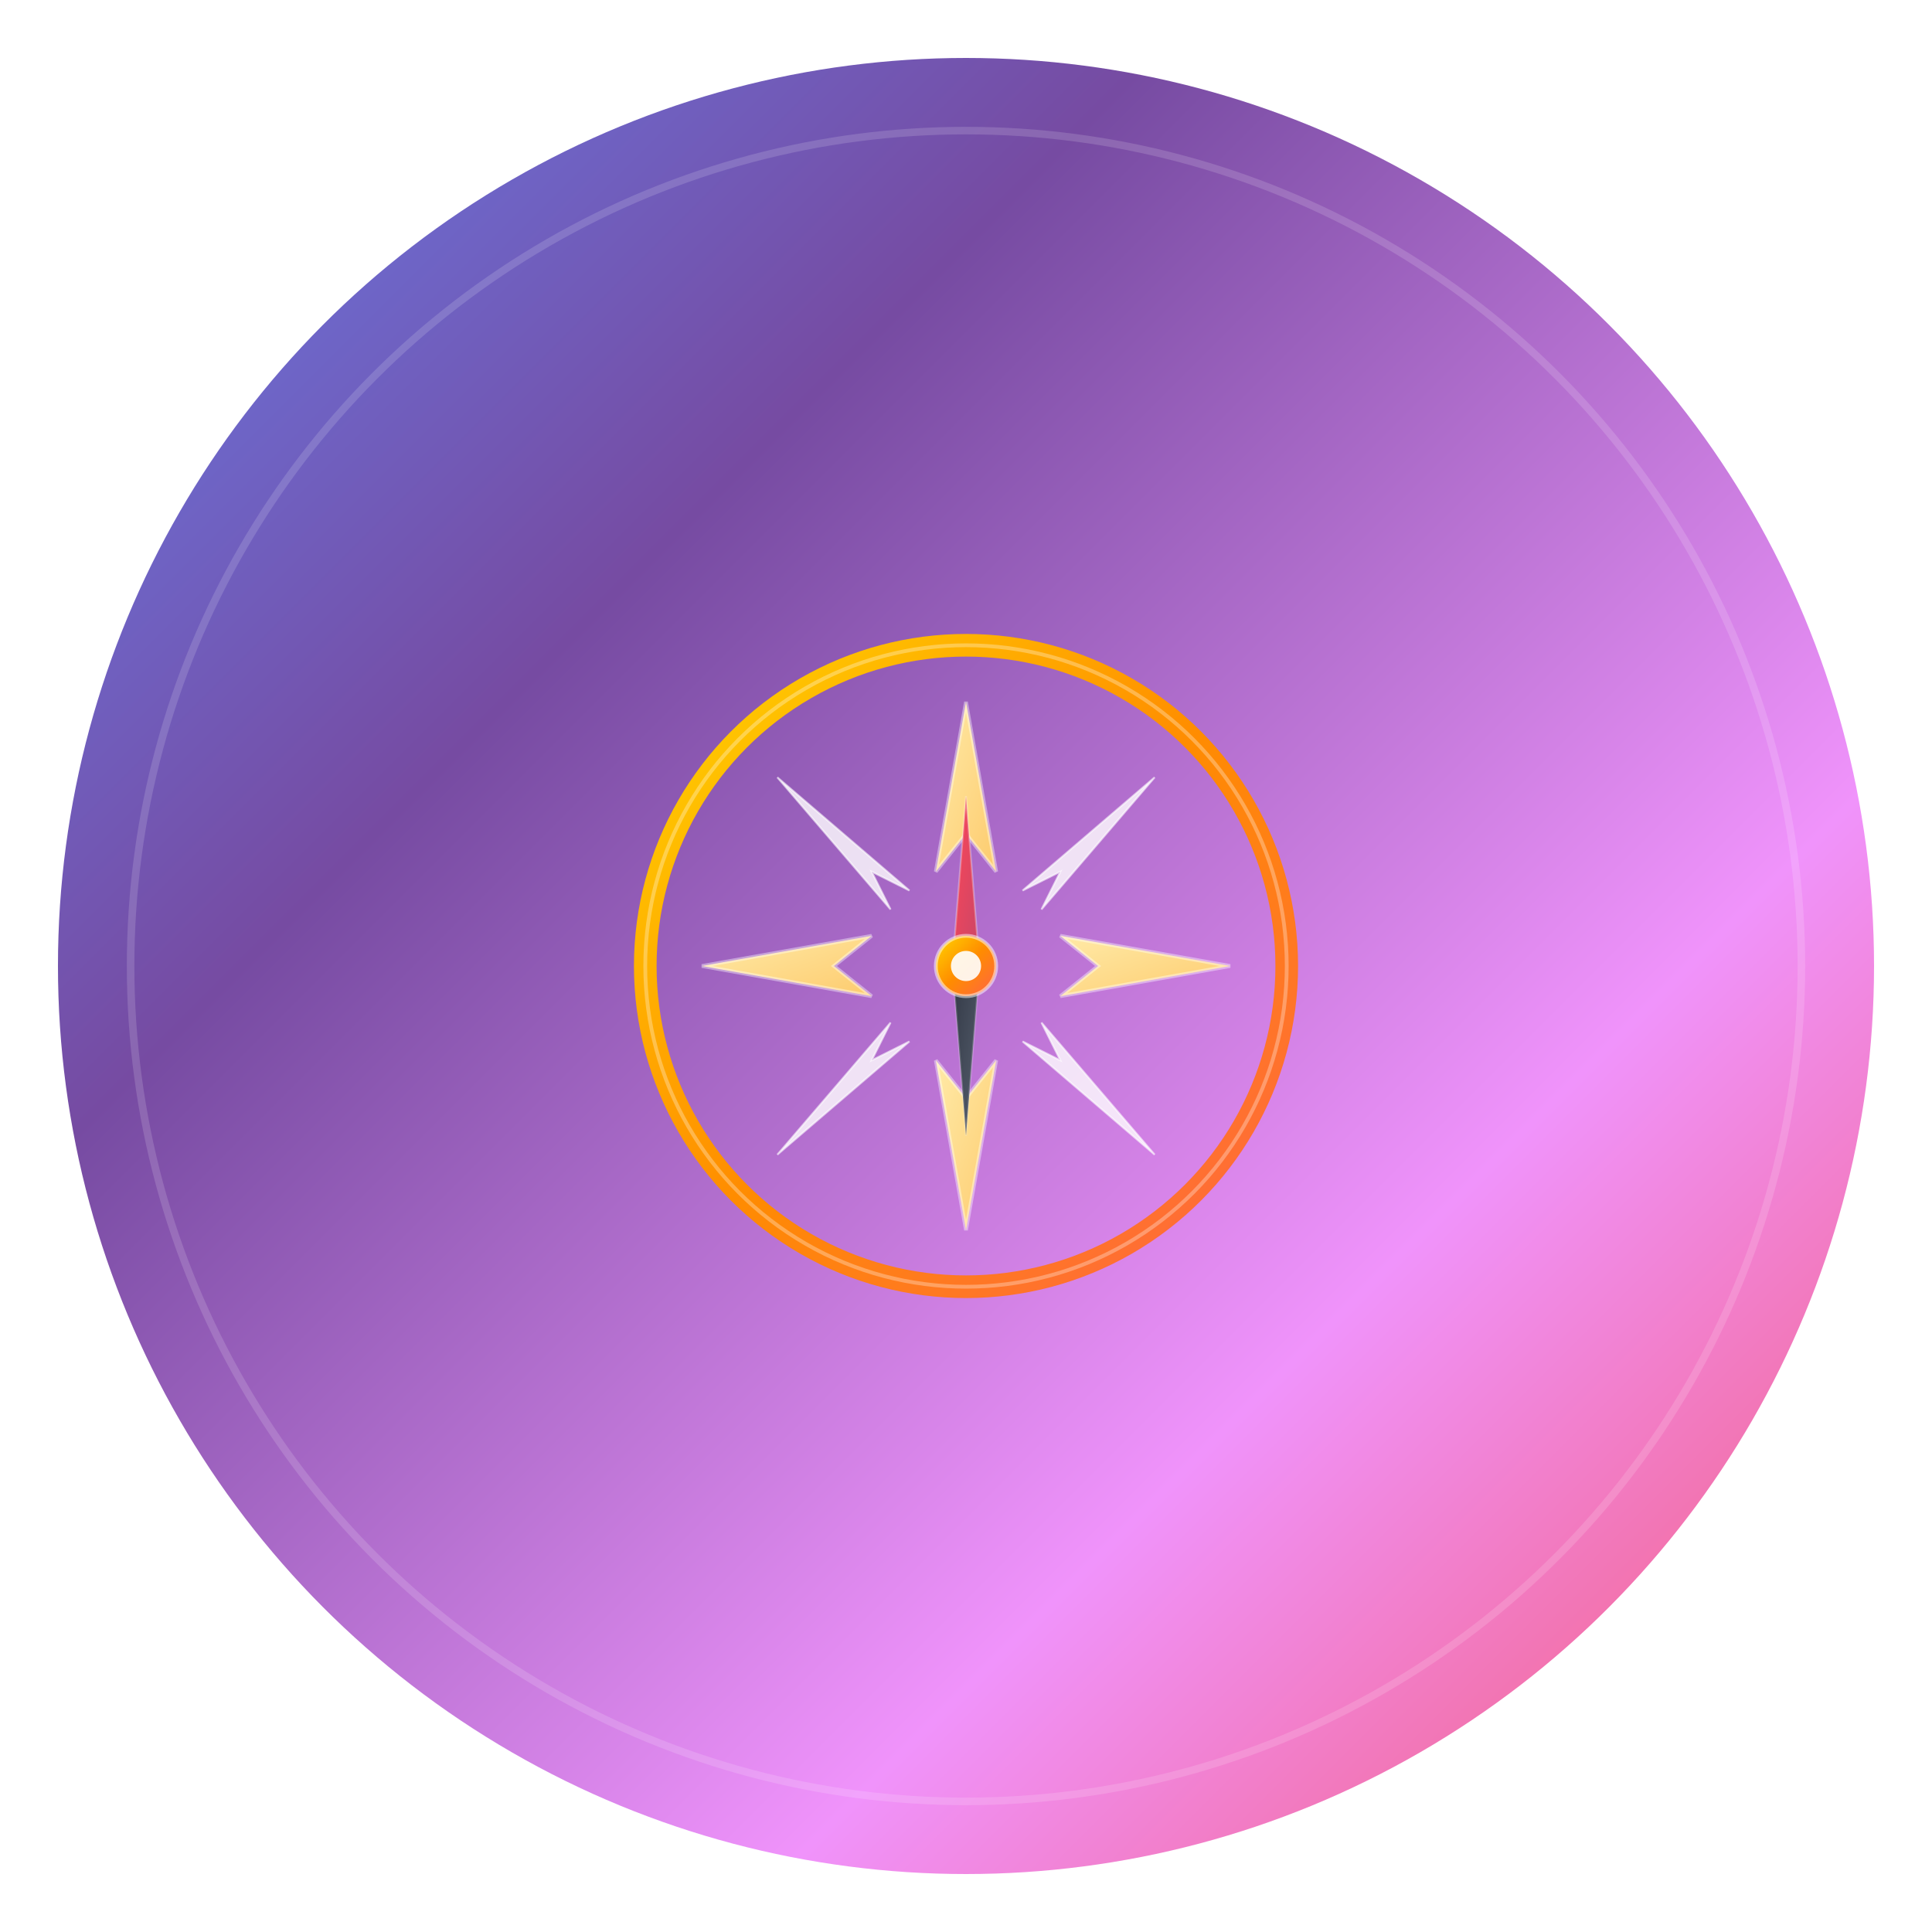<svg width="72" height="72" viewBox="0 0 72 72" xmlns="http://www.w3.org/2000/svg">
  <defs>
    <!-- Background gradient -->
    <linearGradient id="bgGradient72" x1="0%" y1="0%" x2="100%" y2="100%">
      <stop offset="0%" style="stop-color:#667eea;stop-opacity:1" />
      <stop offset="30%" style="stop-color:#764ba2;stop-opacity:1" />
      <stop offset="70%" style="stop-color:#f093fb;stop-opacity:1" />
      <stop offset="100%" style="stop-color:#f5576c;stop-opacity:1" />
    </linearGradient>
    
    <!-- Compass ring gradient -->
    <linearGradient id="ringGradient72" x1="0%" y1="0%" x2="100%" y2="100%">
      <stop offset="0%" style="stop-color:#ffd700;stop-opacity:1" />
      <stop offset="50%" style="stop-color:#ff8c00;stop-opacity:1" />
      <stop offset="100%" style="stop-color:#ff6347;stop-opacity:1" />
    </linearGradient>
    
    <!-- Compass needle gradient -->
    <linearGradient id="needleNorth72" x1="0%" y1="0%" x2="100%" y2="100%">
      <stop offset="0%" style="stop-color:#ff4757;stop-opacity:1" />
      <stop offset="100%" style="stop-color:#c44569;stop-opacity:1" />
    </linearGradient>
    
    <linearGradient id="needleSouth72" x1="0%" y1="0%" x2="100%" y2="100%">
      <stop offset="0%" style="stop-color:#2f3542;stop-opacity:1" />
      <stop offset="100%" style="stop-color:#57606f;stop-opacity:1" />
    </linearGradient>
    
    <!-- Star gradient -->
    <linearGradient id="starGradient72" x1="0%" y1="0%" x2="100%" y2="100%">
      <stop offset="0%" style="stop-color:#ffeaa7;stop-opacity:1" />
      <stop offset="100%" style="stop-color:#fdcb6e;stop-opacity:1" />
    </linearGradient>
    
    <!-- Shadow filters -->
    <filter id="shadow72" x="-50%" y="-50%" width="200%" height="200%">
      <feDropShadow dx="0" dy="0.562" stdDeviation="0.844" flood-color="#000" flood-opacity="0.25"/>
    </filter>
    
    <filter id="innerShadow72" x="-50%" y="-50%" width="200%" height="200%">
      <feDropShadow dx="0" dy="0.281" stdDeviation="0.422" flood-color="#000" flood-opacity="0.15"/>
    </filter>
    
    <!-- Glow effect -->
    <filter id="glow72" x="-50%" y="-50%" width="200%" height="200%">
      <feGaussianBlur stdDeviation="0.422" result="coloredBlur"/>
      <feMerge> 
        <feMergeNode in="coloredBlur"/>
        <feMergeNode in="SourceGraphic"/>
      </feMerge>
    </filter>
  </defs>
  
  <!-- Background circle with gradient -->
  <circle cx="36" cy="36" r="33.84" fill="url(#bgGradient72)" filter="url(#shadow72)"/>
  
  <!-- Outer decorative ring -->
  <circle cx="36" cy="36" r="31.133" fill="none" stroke="rgba(255,255,255,0.15)" stroke-width="0.281"/>
  
  <!-- Compass ring -->
  <circle cx="36" cy="36" r="11.953" fill="none" stroke="url(#ringGradient72)" stroke-width="0.844" filter="url(#innerShadow72)"/>
  <circle cx="36" cy="36" r="11.953" fill="none" stroke="rgba(255,255,255,0.3)" stroke-width="0.141"/>
  
  <!-- Main compass rose (8-pointed star) -->
  <g filter="url(#glow72)">
    <!-- Long points (N, E, S, W) -->
    <g fill="url(#starGradient72)" stroke="rgba(255,255,255,0.4)" stroke-width="0.141">
      <!-- North point -->
      <path d="M 36 26.156 L 34.875 32.484 L 36 31.078 L 37.125 32.484 Z"/>
      <!-- East point -->
      <path d="M 45.844 36 L 39.516 34.875 L 40.922 36 L 39.516 37.125 Z"/>
      <!-- South point -->
      <path d="M 36 45.844 L 37.125 39.516 L 36 40.922 L 34.875 39.516 Z"/>
      <!-- West point -->
      <path d="M 26.156 36 L 32.484 37.125 L 31.078 36 L 32.484 34.875 Z"/>
    </g>
    
    <!-- Short points (NE, SE, SW, NW) -->
    <g fill="rgba(255,255,255,0.8)" stroke="rgba(255,255,255,0.6)" stroke-width="0.07">
      <!-- Northeast -->
      <path d="M 43.031 28.969 L 38.812 33.891 L 39.516 32.484 L 38.109 33.188 Z"/>
      <!-- Southeast -->
      <path d="M 43.031 43.031 L 38.109 38.812 L 39.516 39.516 L 38.812 38.109 Z"/>
      <!-- Southwest -->
      <path d="M 28.969 43.031 L 33.188 38.109 L 32.484 39.516 L 33.891 38.812 Z"/>
      <!-- Northwest -->
      <path d="M 28.969 28.969 L 33.891 33.188 L 32.484 32.484 L 33.188 33.891 Z"/>
    </g>
  </g>
  
  <!-- Compass needle -->
  <g filter="url(#innerShadow72)">
    <!-- North needle (red) -->
    <path d="M 36 29.672 L 35.438 36.703 L 36 36 L 36.562 36.703 Z" 
          fill="url(#needleNorth72)" stroke="rgba(255,255,255,0.3)" stroke-width="0.07"/>
    
    <!-- South needle (dark) -->
    <path d="M 36 42.328 L 36.562 35.297 L 36 36 L 35.438 35.297 Z" 
          fill="url(#needleSouth72)" stroke="rgba(255,255,255,0.2)" stroke-width="0.07"/>
  </g>
  
  <!-- Center pivot -->
  <circle cx="36" cy="36" r="1.125" fill="url(#ringGradient72)" stroke="rgba(255,255,255,0.5)" stroke-width="0.141" filter="url(#innerShadow72)"/>
  <circle cx="36" cy="36" r="0.562" fill="rgba(255,255,255,0.9)"/>
  
  <!-- Cardinal direction markers (for larger sizes) -->
  
  
  <!-- Decorative dots around the compass -->
  
  
  <!-- Brand indicator (for larger sizes) -->
  
</svg>